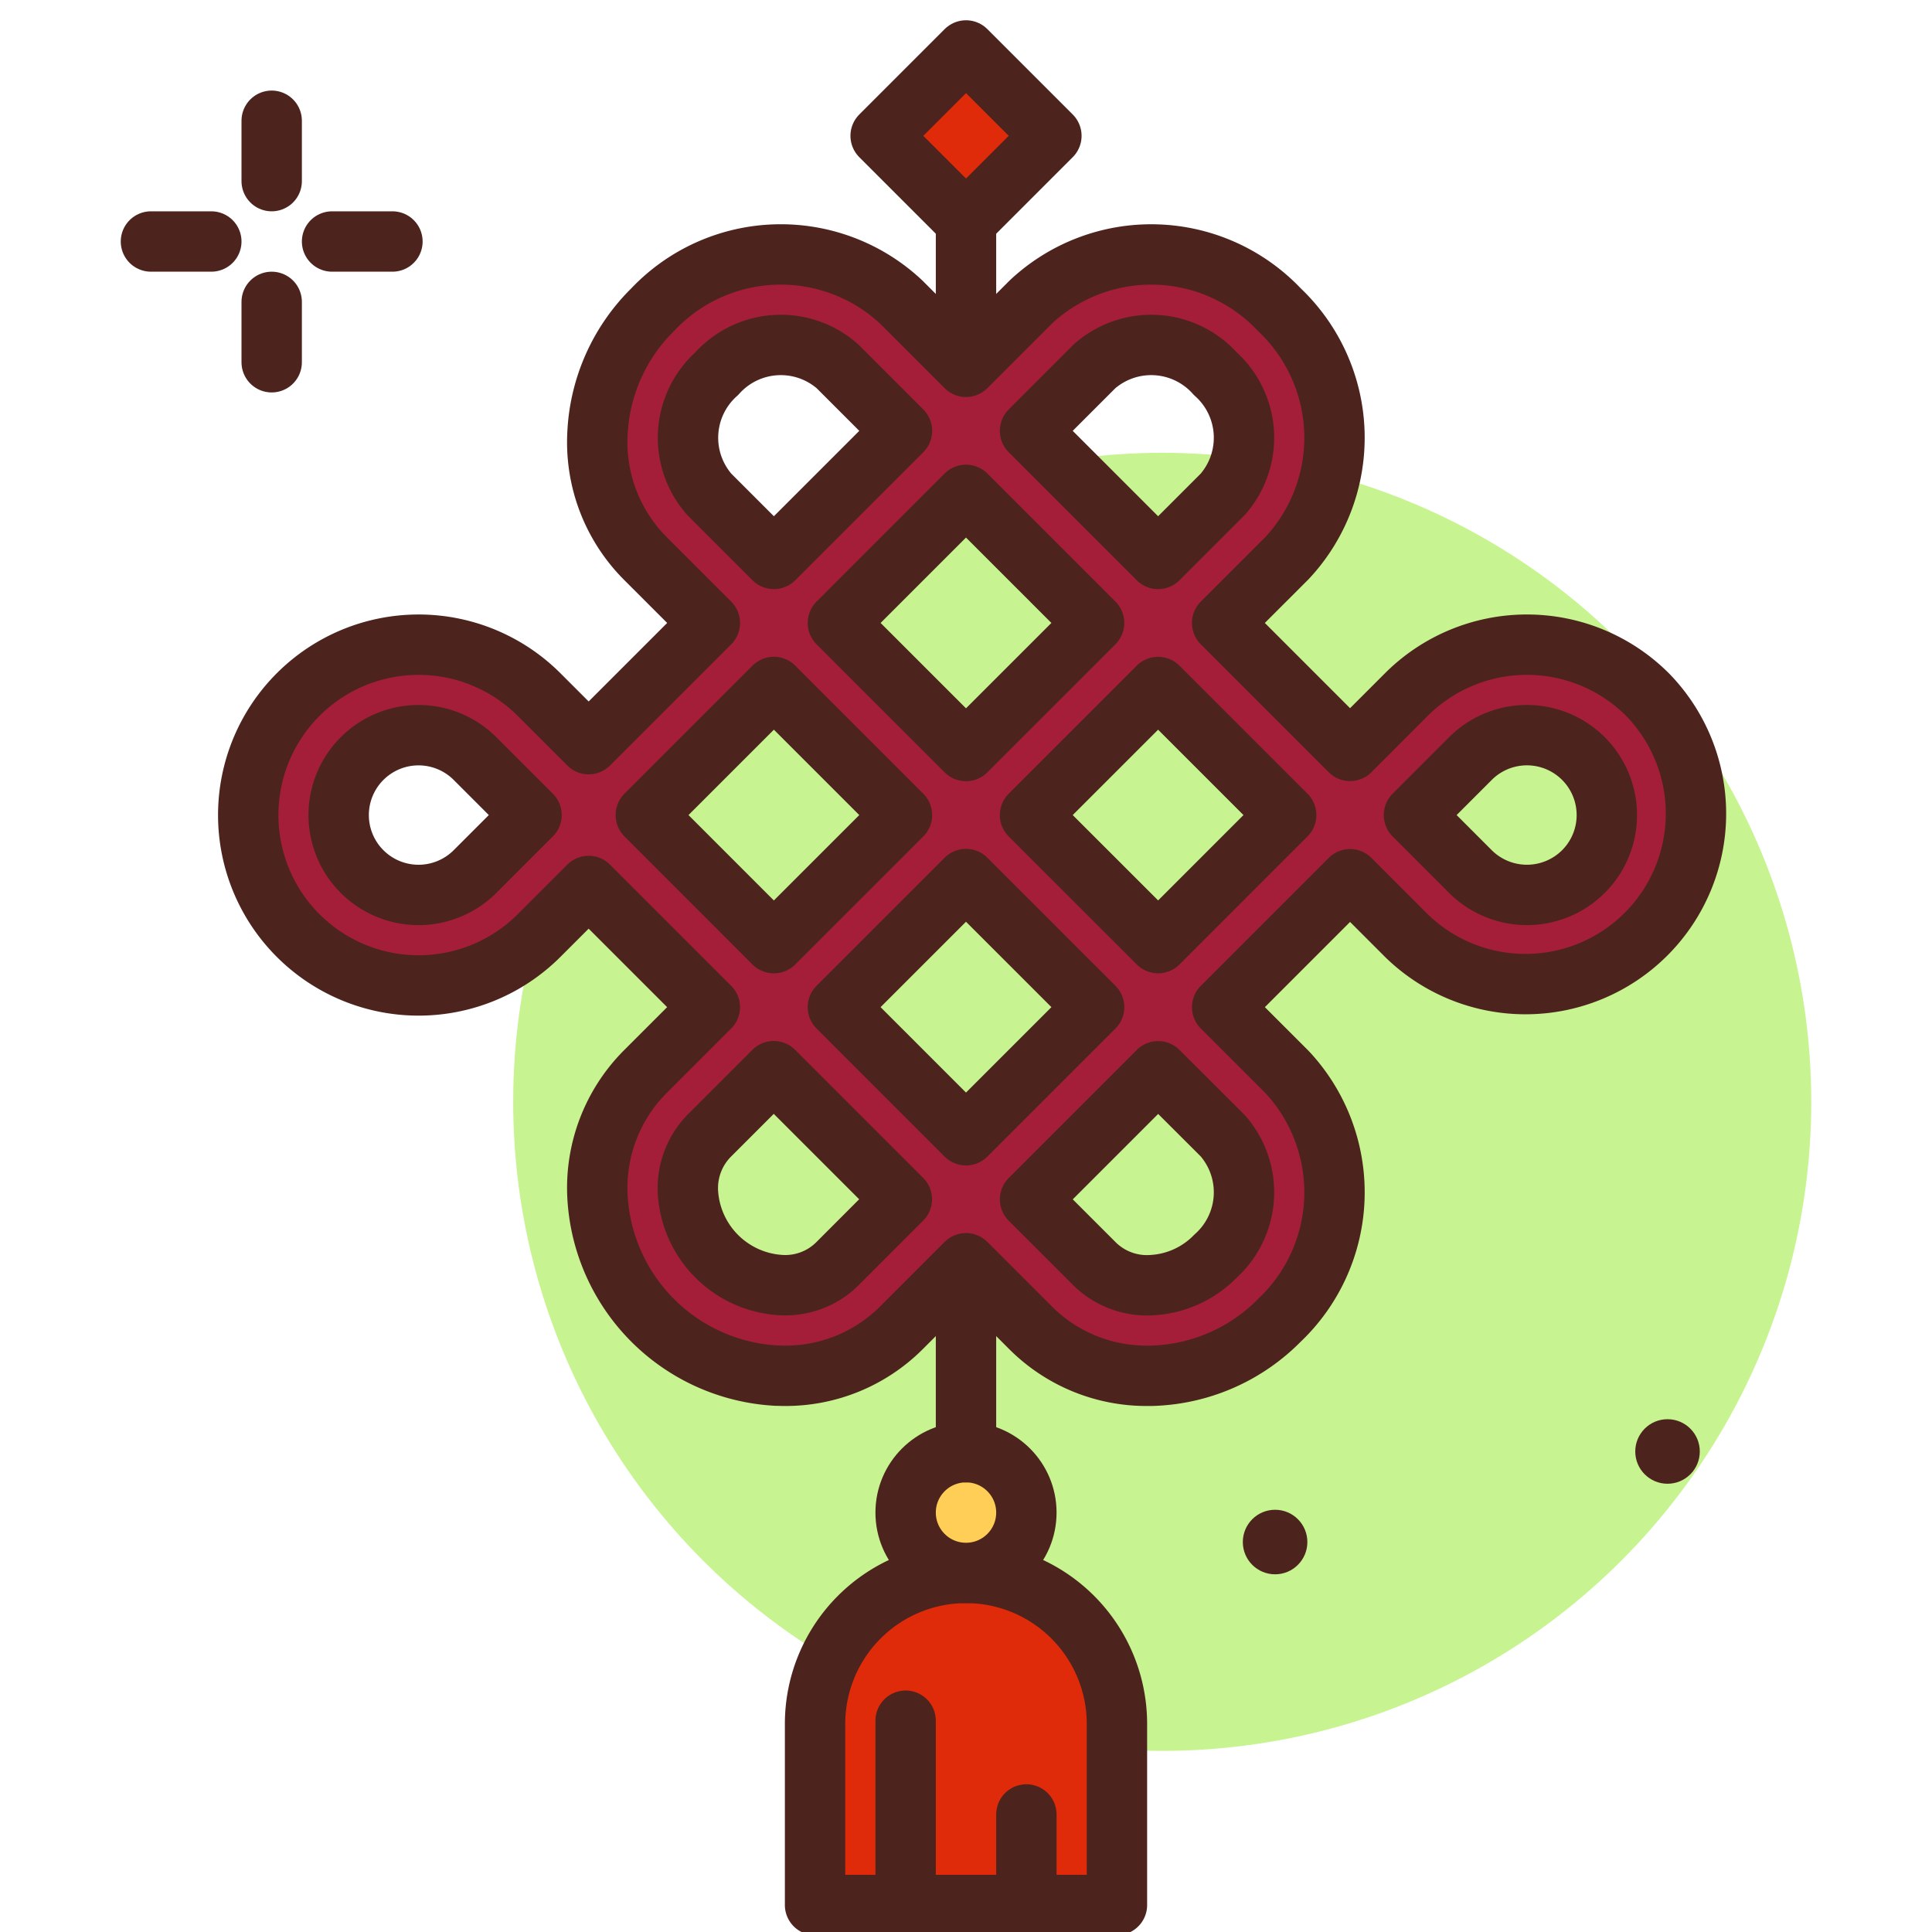 <!DOCTYPE svg PUBLIC "-//W3C//DTD SVG 1.1//EN" "http://www.w3.org/Graphics/SVG/1.1/DTD/svg11.dtd">
<!-- Uploaded to: SVG Repo, www.svgrepo.com, Transformed by: SVG Repo Mixer Tools -->
<svg width="800px" height="800px" viewBox="0 0 64 64" xmlns="http://www.w3.org/2000/svg" fill="#000000">
<g id="SVGRepo_bgCarrier" stroke-width="0"/>
<g id="SVGRepo_tracerCarrier" stroke-linecap="round" stroke-linejoin="round"/>
<g id="SVGRepo_iconCarrier"> <title>decoration</title> <g id="decoration"> <line x1="9" y1="4" x2="9" y2="6" style="fill:none;stroke:#4c241d;stroke-linecap:round;stroke-linejoin:round;stroke-width:2px"/> <line x1="9" y1="10" x2="9" y2="12" style="fill:none;stroke:#4c241d;stroke-linecap:round;stroke-linejoin:round;stroke-width:2px"/> <line x1="5" y1="8" x2="7" y2="8" style="fill:none;stroke:#4c241d;stroke-linecap:round;stroke-linejoin:round;stroke-width:2px"/> <line x1="11" y1="8" x2="13" y2="8" style="fill:none;stroke:#4c241d;stroke-linecap:round;stroke-linejoin:round;stroke-width:2px"/> <circle cx="38.5" cy="36.5" r="21.5" style="fill:#c7f490"/> <path d="M32,52.106h0a5,5,0,0,1,5,5v6a0,0,0,0,1,0,0H27a0,0,0,0,1,0,0v-6a5,5,0,0,1,5-5Z" style="fill:#e02b0b;stroke:#4c241d;stroke-linecap:round;stroke-linejoin:round;stroke-width:2px"/> <line x1="34" y1="60.106" x2="34" y2="63.106" style="fill:none;stroke:#4c241d;stroke-linecap:round;stroke-linejoin:round;stroke-width:2px"/> <line x1="30" y1="57" x2="30" y2="63" style="fill:none;stroke:#4c241d;stroke-linecap:round;stroke-linejoin:round;stroke-width:2px"/> <circle cx="32" cy="50.106" r="2" style="fill:#ffce56;stroke:#4c241d;stroke-linecap:round;stroke-linejoin:round;stroke-width:2px"/> <line x1="32" y1="48.106" x2="32" y2="41.106" style="fill:none;stroke:#4c241d;stroke-linecap:round;stroke-linejoin:round;stroke-width:2px"/> <path d="M54.574,23.007a5.652,5.652,0,0,0-7.985,0l-1.866,1.867-4.238-4.238,2.144-2.143a5.84,5.84,0,0,0-.25-8.236,5.839,5.839,0,0,0-8.235-.25L32,12.151l-2.144-2.144a5.836,5.836,0,0,0-8.234.25,6.164,6.164,0,0,0-1.83,4.108,5.45,5.45,0,0,0,1.58,4.128l2.143,2.143L19.5,24.651l-1.644-1.644a5.644,5.644,0,1,0,0,7.986L19.5,29.349l4.014,4.014-2.142,2.142a5.449,5.449,0,0,0-1.58,4.127,6.278,6.278,0,0,0,5.937,5.938c.083,0,.164.005.245.005a5.423,5.423,0,0,0,3.882-1.585L32,41.847l2.144,2.143a5.423,5.423,0,0,0,3.882,1.585c.081,0,.162,0,.245-.005a6.169,6.169,0,0,0,4.108-1.83,5.838,5.838,0,0,0,.25-8.235l-2.143-2.142,4.237-4.237,1.866,1.867a5.647,5.647,0,0,0,7.985-7.986ZM36.265,12.128a2.844,2.844,0,0,1,3.993.25,2.845,2.845,0,0,1,.25,3.993l-2.144,2.144-4.243-4.243ZM32,16.393l4.243,4.243L32,24.878l-4.243-4.242Zm-8.507-.021a2.844,2.844,0,0,1,.25-3.994,2.843,2.843,0,0,1,3.992-.25l2.144,2.144-4.243,4.243Zm-7.758,12.5a2.646,2.646,0,1,1,0-3.744L17.607,27ZM21.393,27l4.243-4.243L29.879,27l-4.244,4.243ZM32,37.607l-4.244-4.244L32,29.12l4.244,4.243Zm-4.265,4.262a2.453,2.453,0,0,1-1.883.7A3.276,3.276,0,0,1,22.79,39.51a2.479,2.479,0,0,1,.7-1.884l2.142-2.142,4.243,4.243Zm12.773-4.243a2.845,2.845,0,0,1-.25,3.993,3.172,3.172,0,0,1-2.111.953,2.467,2.467,0,0,1-1.882-.7l-2.143-2.142,4.243-4.243Zm-2.143-6.384L34.121,27l4.243-4.242L42.606,27Zm14.088-2.37a2.651,2.651,0,0,1-3.743,0L46.839,27l1.871-1.872a2.647,2.647,0,1,1,3.743,3.744Z" style="fill:#a41e39;stroke:#4c241d;stroke-linecap:round;stroke-linejoin:round;stroke-width:2px"/> <line x1="32" y1="7" x2="32" y2="11.422" style="fill:none;stroke:#4c241d;stroke-linecap:round;stroke-linejoin:round;stroke-width:2px"/> <rect x="30" y="2.5" width="4" height="4" transform="translate(6.191 23.945) rotate(-45)" style="fill:#e02b0b;stroke:#4c241d;stroke-linecap:round;stroke-linejoin:round;stroke-width:2px"/> <circle cx="55.239" cy="48.082" r="1.069" style="fill:#4c241d"/> <circle cx="42.239" cy="51.082" r="1.069" style="fill:#4c241d"/> </g> </g>
</svg>